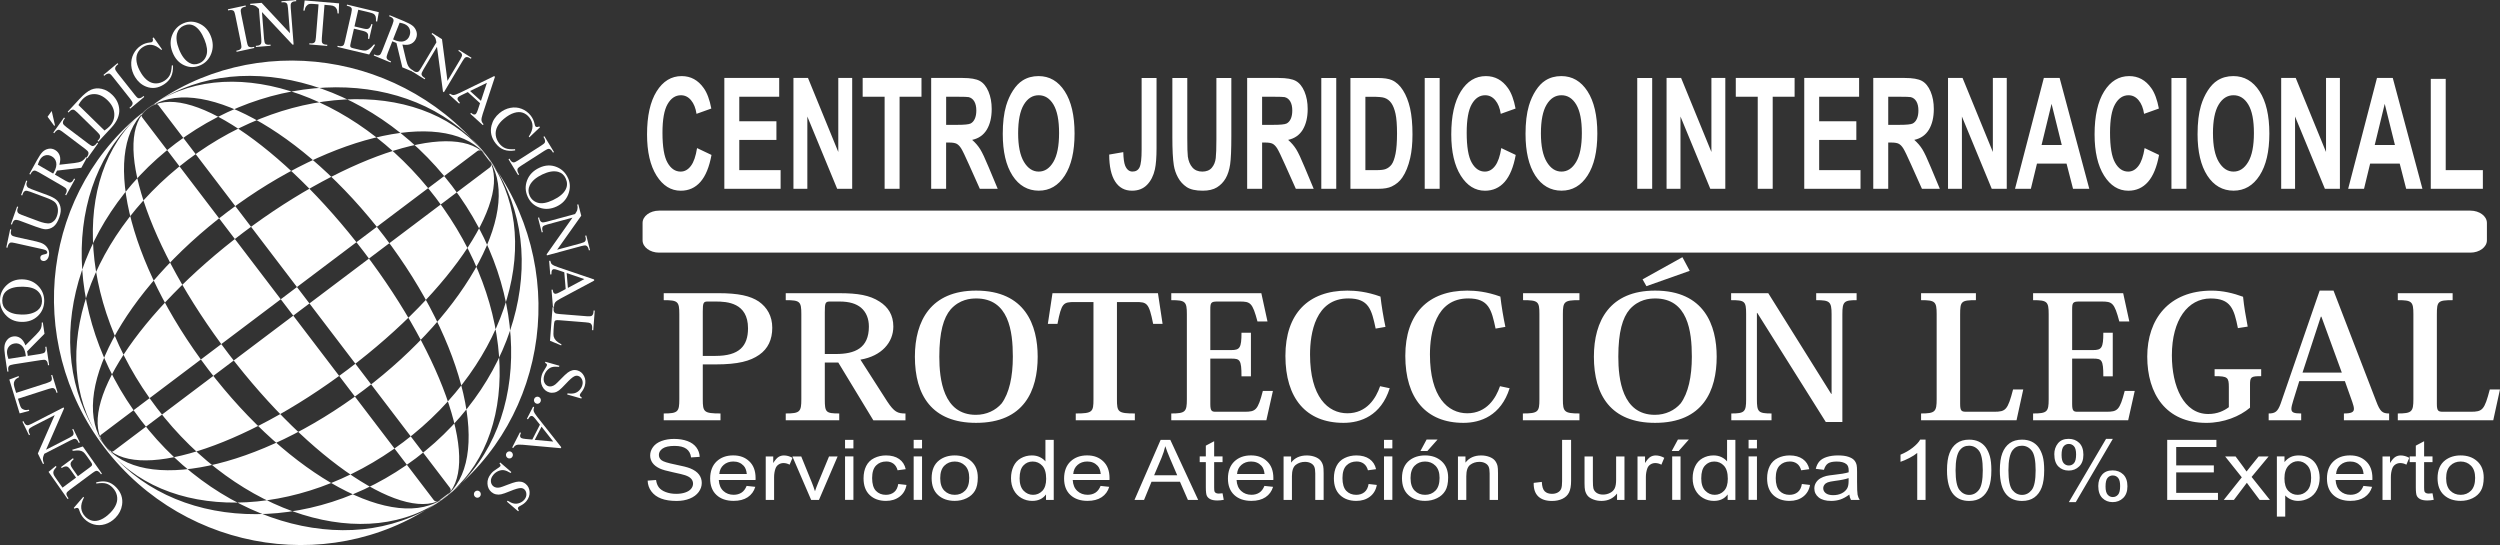 <?xml version="1.0" encoding="UTF-8"?>
<svg id="CJI" xmlns="http://www.w3.org/2000/svg" viewBox="0 0 1080.92 235.65">
  <rect x="0" y="0" width="1080.92" height="235.65" fill="#333333" stroke="none"/>
  <defs>
    <style>
      .cls-1 {
        fill-rule: evenodd;
      }

      .cls-1, .cls-2 {
        fill: #fff;
        stroke-width: 0px;
      }
    </style>
  </defs>
  <path class="cls-1" d="M301.37,64.02l6.26,2.97c-.96,5.23-2.55,9.11-4.79,11.66-2.23,2.53-5.06,3.81-8.5,3.81-4.25,0-7.74-2.18-10.47-6.52-2.73-4.35-4.11-10.3-4.11-17.83,0-7.98,1.38-14.17,4.13-18.59,2.75-4.41,6.36-6.62,10.85-6.62,3.91,0,7.09,1.73,9.53,5.2,1.46,2.04,2.55,4.99,3.28,8.83l-6.4,2.29c-.37-2.49-1.16-4.45-2.37-5.89-1.2-1.44-2.66-2.15-4.37-2.15-2.37,0-4.3,1.27-5.77,3.83-1.47,2.54-2.21,6.67-2.21,12.38,0,6.06.72,10.38,2.18,12.94,1.45,2.58,3.35,3.86,5.67,3.86,1.72,0,3.2-.81,4.43-2.45,1.24-1.63,2.12-4.21,2.67-7.71M313.18,81.63v-47.92h23.72v8.11h-17.26v10.62h16.06v8.07h-16.06v13.04h17.87v8.08h-24.33ZM343.06,81.63v-47.92h6.29l13.1,32v-32h6.01v47.92h-6.49l-12.9-31.25v31.25h-6.01ZM382.48,81.63v-39.81h-9.49v-8.11h25.43v8.11h-9.47v39.81h-6.47ZM402.61,81.63v-47.92h13.6c3.42,0,5.9.43,7.45,1.29,1.55.86,2.8,2.39,3.73,4.59.93,2.21,1.39,4.72,1.39,7.55,0,3.59-.71,6.57-2.12,8.92-1.41,2.33-3.52,3.81-6.33,4.42,1.4,1.23,2.56,2.57,3.47,4.03.91,1.46,2.13,4.05,3.67,7.78l3.91,9.35h-7.73l-4.67-10.43c-1.66-3.73-2.79-6.07-3.4-7.04-.61-.97-1.26-1.63-1.95-2-.68-.36-1.77-.54-3.26-.54h-1.3v20h-6.47ZM409.07,53.98h4.78c3.1,0,5.04-.19,5.81-.58.77-.39,1.37-1.07,1.81-2.03.43-.96.66-2.15.66-3.59,0-1.62-.29-2.91-.86-3.9-.57-.99-1.38-1.62-2.44-1.89-.52-.1-2.09-.16-4.71-.16h-5.04v12.15ZM433.56,57.97c0-4.89.48-8.98,1.46-12.29.73-2.43,1.72-4.63,2.98-6.57,1.26-1.93,2.64-3.37,4.14-4.31,1.99-1.27,4.29-1.9,6.9-1.9,4.72,0,8.49,2.19,11.32,6.57,2.83,4.37,4.25,10.47,4.25,18.26s-1.41,13.79-4.22,18.16c-2.81,4.36-6.56,6.55-11.26,6.55s-8.55-2.18-11.35-6.52c-2.81-4.35-4.21-10.34-4.21-17.96M440.21,57.65c0,5.42.84,9.54,2.51,12.34,1.68,2.8,3.8,4.2,6.38,4.2s4.69-1.38,6.34-4.17c1.65-2.78,2.47-6.94,2.47-12.5s-.81-9.58-2.41-12.29c-1.61-2.7-3.75-4.05-6.41-4.05s-4.81,1.37-6.44,4.1c-1.62,2.73-2.44,6.85-2.44,12.37M493.61,33.72h6.44v30.33c0,3.96-.24,7.02-.7,9.15-.62,2.79-1.76,5.03-3.41,6.72-1.65,1.69-3.81,2.53-6.5,2.53-3.16,0-5.59-1.32-7.29-3.97-1.7-2.64-2.56-6.53-2.57-11.65l6.09-1.05c.08,2.74.34,4.69.8,5.82.7,1.72,1.77,2.58,3.19,2.58s2.46-.61,3.05-1.85c.6-1.23.89-3.78.89-7.66v-30.95ZM506.88,33.72h6.46v25.95c0,4.11.08,6.79.24,8.01.28,1.96.94,3.54,1.97,4.72,1.04,1.19,2.47,1.79,4.27,1.79s3.22-.56,4.15-1.69c.93-1.11,1.49-2.5,1.68-4.13.19-1.64.28-4.35.28-8.14v-26.51h6.46v25.17c0,5.76-.17,9.82-.52,12.19-.35,2.38-.99,4.37-1.93,6.02-.94,1.63-2.2,2.93-3.76,3.9-1.57.97-3.63,1.45-6.16,1.45-3.05,0-5.37-.53-6.95-1.58-1.58-1.06-2.82-2.43-3.74-4.12-.92-1.68-1.52-3.46-1.81-5.31-.43-2.74-.63-6.8-.63-12.16v-25.56ZM539.23,81.63v-47.92h13.6c3.42,0,5.9.43,7.45,1.29,1.55.86,2.8,2.39,3.73,4.59.93,2.21,1.39,4.72,1.39,7.55,0,3.59-.71,6.57-2.12,8.92-1.41,2.33-3.52,3.81-6.33,4.42,1.4,1.23,2.56,2.57,3.47,4.03.91,1.46,2.13,4.05,3.67,7.78l3.91,9.35h-7.72l-4.67-10.43c-1.66-3.73-2.79-6.07-3.4-7.04-.61-.97-1.26-1.63-1.95-2-.68-.36-1.77-.54-3.25-.54h-1.31v20h-6.47ZM545.69,53.98h4.78c3.1,0,5.04-.19,5.81-.58.77-.39,1.37-1.07,1.81-2.03.43-.96.65-2.15.65-3.59,0-1.62-.29-2.91-.86-3.9-.57-.99-1.38-1.62-2.43-1.89-.52-.1-2.09-.16-4.72-.16h-5.04v12.15ZM571.29,33.72h6.46v47.92h-6.46v-47.92ZM583.89,33.72h11.81c2.66,0,4.68.3,6.09.91,1.88.83,3.49,2.3,4.82,4.42,1.34,2.11,2.36,4.7,3.06,7.75.69,3.07,1.04,6.84,1.04,11.33,0,3.94-.33,7.34-.99,10.2-.8,3.48-1.94,6.3-3.43,8.46-1.12,1.64-2.63,2.91-4.54,3.83-1.42.68-3.33,1.01-5.72,1.01h-12.15v-47.92ZM590.35,41.83v31.73h4.82c1.8,0,3.1-.15,3.91-.46,1.04-.39,1.91-1.05,2.61-1.98.69-.94,1.25-2.49,1.69-4.63.43-2.14.65-5.08.65-8.78s-.22-6.54-.65-8.52c-.44-1.99-1.05-3.54-1.83-4.64-.79-1.11-1.79-1.86-2.99-2.25-.9-.31-2.67-.46-5.31-.46h-2.9ZM616,33.72h6.46v47.92h-6.46v-47.92ZM649.09,64.02l6.26,2.97c-.96,5.23-2.55,9.11-4.79,11.66-2.23,2.53-5.07,3.81-8.5,3.81-4.25,0-7.74-2.18-10.47-6.52-2.73-4.35-4.11-10.3-4.11-17.83,0-7.98,1.38-14.17,4.13-18.59,2.75-4.41,6.36-6.62,10.85-6.62,3.91,0,7.09,1.73,9.54,5.2,1.46,2.04,2.55,4.99,3.28,8.83l-6.4,2.29c-.38-2.49-1.16-4.45-2.37-5.89-1.2-1.44-2.66-2.15-4.38-2.15-2.37,0-4.3,1.27-5.77,3.83-1.47,2.54-2.21,6.67-2.21,12.38,0,6.06.72,10.38,2.18,12.94,1.45,2.58,3.35,3.86,5.67,3.86,1.72,0,3.19-.81,4.43-2.45,1.24-1.63,2.13-4.21,2.67-7.71M659.59,57.97c0-4.89.48-8.98,1.46-12.29.73-2.43,1.72-4.63,2.98-6.57,1.26-1.93,2.64-3.37,4.14-4.31,1.99-1.27,4.29-1.9,6.9-1.9,4.72,0,8.49,2.19,11.32,6.57,2.83,4.37,4.25,10.47,4.25,18.26s-1.41,13.79-4.22,18.16c-2.81,4.36-6.57,6.55-11.26,6.55s-8.54-2.18-11.35-6.52c-2.81-4.35-4.21-10.34-4.21-17.96M666.24,57.65c0,5.42.84,9.54,2.51,12.34,1.68,2.8,3.8,4.2,6.38,4.2s4.69-1.38,6.34-4.17c1.65-2.78,2.47-6.94,2.47-12.5s-.81-9.58-2.41-12.29c-1.61-2.7-3.75-4.05-6.41-4.05s-4.81,1.37-6.44,4.1c-1.62,2.73-2.44,6.85-2.44,12.37M707.89,33.72h6.46v47.92h-6.46v-47.92ZM720.57,81.63v-47.92h6.29l13.1,32v-32h6.01v47.92h-6.49l-12.89-31.25v31.25h-6.01ZM759.99,81.63v-39.81h-9.49v-8.11h25.43v8.11h-9.47v39.81h-6.47ZM780.1,81.63v-47.92h23.72v8.11h-17.27v10.62h16.07v8.07h-16.07v13.04h17.88v8.08h-24.33ZM809.94,81.63v-47.92h13.61c3.42,0,5.9.43,7.45,1.29,1.55.86,2.8,2.39,3.73,4.59.93,2.21,1.39,4.72,1.39,7.55,0,3.59-.71,6.57-2.12,8.92-1.41,2.33-3.52,3.81-6.33,4.42,1.4,1.23,2.56,2.57,3.47,4.03.91,1.46,2.13,4.05,3.67,7.78l3.91,9.35h-7.73l-4.67-10.43c-1.66-3.73-2.79-6.07-3.4-7.04-.61-.97-1.26-1.63-1.95-2-.68-.36-1.77-.54-3.26-.54h-1.3v20h-6.47ZM816.4,53.98h4.78c3.1,0,5.04-.19,5.81-.58.77-.39,1.37-1.07,1.81-2.03.43-.96.66-2.15.66-3.59,0-1.62-.29-2.91-.86-3.9-.57-.99-1.38-1.62-2.44-1.89-.52-.1-2.09-.16-4.71-.16h-5.04v12.15ZM842.26,81.63v-47.92h6.29l13.1,32v-32h6.01v47.92h-6.49l-12.9-31.25v31.25h-6ZM903.34,81.63h-7.03l-2.8-10.89h-12.79l-2.64,10.89h-6.85l12.46-47.92h6.83l12.82,47.92ZM891.44,62.68l-4.41-17.78-4.32,17.78h8.73ZM927.25,64.02l6.26,2.97c-.96,5.23-2.55,9.11-4.79,11.66-2.23,2.53-5.07,3.81-8.5,3.81-4.25,0-7.74-2.18-10.48-6.52-2.73-4.35-4.11-10.3-4.11-17.83,0-7.98,1.38-14.17,4.13-18.59,2.75-4.41,6.36-6.62,10.85-6.62,3.91,0,7.09,1.73,9.54,5.2,1.46,2.04,2.55,4.99,3.28,8.83l-6.4,2.29c-.37-2.49-1.16-4.45-2.37-5.89-1.2-1.44-2.66-2.15-4.37-2.15-2.37,0-4.3,1.27-5.77,3.83-1.48,2.54-2.21,6.67-2.21,12.38,0,6.06.72,10.38,2.18,12.94,1.45,2.58,3.35,3.86,5.67,3.86,1.72,0,3.2-.81,4.43-2.45,1.24-1.63,2.12-4.21,2.67-7.71M938.86,33.72h6.46v47.92h-6.46v-47.92ZM950.16,57.97c0-4.89.48-8.98,1.46-12.29.73-2.43,1.72-4.63,2.98-6.57,1.26-1.93,2.64-3.37,4.13-4.31,2-1.27,4.29-1.9,6.9-1.9,4.71,0,8.49,2.19,11.32,6.57,2.83,4.37,4.25,10.47,4.25,18.26s-1.41,13.79-4.22,18.16c-2.81,4.36-6.57,6.55-11.26,6.55s-8.54-2.18-11.35-6.52c-2.81-4.35-4.21-10.34-4.21-17.96M956.82,57.65c0,5.42.84,9.54,2.51,12.34,1.68,2.8,3.8,4.2,6.38,4.2s4.69-1.38,6.34-4.17c1.65-2.78,2.47-6.94,2.47-12.5s-.8-9.58-2.41-12.29c-1.61-2.7-3.75-4.05-6.41-4.05s-4.81,1.37-6.45,4.1c-1.62,2.73-2.44,6.85-2.44,12.37M986.31,81.63v-47.92h6.29l13.1,32v-32h6v47.92h-6.49l-12.9-31.25v31.25h-6.01ZM1047.39,81.63h-7.04l-2.79-10.89h-12.79l-2.64,10.89h-6.86l12.46-47.92h6.83l12.82,47.92ZM1035.49,62.68l-4.41-17.78-4.32,17.78h8.73ZM1050.99,81.63v-47.53h6.46v39.45h16.06v8.08h-22.52Z"/>
  <path class="cls-1" d="M284.97,91.07h783.15c3.93,0,7.14,2.39,7.14,5.32v7.52c0,2.93-3.21,5.32-7.14,5.32H284.97c-3.93,0-7.14-2.39-7.14-5.32v-7.52c0-2.93,3.21-5.32,7.14-5.32"/>
  <path class="cls-1" d="M286.97,181.72h24.55v-2.95c-7.24,0-7.66-.66-7.66-6.11v-15.1h5.49c9.9,0,15.06-1.47,18.89-4.13,3.83-2.65,5.66-6.63,5.66-11.71s-2.25-8.84-5.82-11.35c-3.66-2.43-8.65-3.61-17.64-3.61h-23.47v3.02c6.16,0,6.74.59,6.74,6.04v36.84c0,5.38-.58,6.11-6.74,6.11v2.95ZM303.86,153.87v-19.23c0-3.54.25-4.27,2-4.27h3.58c4.91,0,13.98.51,13.98,11.57,0,7.74-3.83,11.94-14.06,11.94h-5.49ZM339.73,126.76v3.02c6.16,0,6.74.59,6.74,6.04v36.76c0,5.45-.58,6.19-6.74,6.19v2.95h23.13v-2.95c-5.83,0-6.24-.52-6.24-6.11v-15.91h5.83l15.15,24.98h13.9v-2.95c-3.41,0-4.83-.59-7.91-5.23l-11.57-18.05c9.24-1.55,14.23-7.52,14.23-14.29,0-5.01-2.25-8.47-5.99-10.83-4.24-2.73-9.32-3.61-17.31-3.61h-23.22ZM362.95,130.37c4.41,0,7.24.96,9.32,2.65,2.33,1.99,3.41,4.86,3.41,8.18,0,9.36-6.08,11.86-14.23,11.86h-4.83v-18.05c0-3.9.17-4.64,2.16-4.64h4.16ZM422.03,182.83c20.8,0,26.63-14.01,26.63-28.6,0-13.55-5.32-28.58-26.63-28.58-19.55,0-26.46,13.04-26.46,28.58,0,16.73,7.41,28.6,26.46,28.6M422.03,129.04c14.15,0,15.89,14.15,15.89,25.19,0,8.7-1.58,15.77-4.83,20.19-2.58,3.02-6.57,4.94-11.15,4.94-14.15,0-15.81-15.47-15.81-25.12,0-10.68,1.83-16.87,4.91-20.48,3.91-4.35,8.57-4.71,10.98-4.71M491.01,130.59c4.91,0,5.74.29,7.57,9.43h4.08l-2-13.26h-45.6l-2,13.26h4.16c1.75-9.06,2.5-9.43,7.49-9.43h8.07v42.07c0,5.45-.42,6.11-7.66,6.11v2.95h25.55v-2.95c-7.32,0-7.74-.66-7.74-6.11v-42.07h8.07ZM550.34,169.04h-4.33c-2.16,8.32-3.08,8.99-7.9,8.99h-12.48c-1.66,0-2.33-.29-2.33-3.31v-19.67h9.07c3.74,0,4.41.52,4.41,7.66h4.08v-18.86h-4.08c0,6.63-.75,7.51-4.49,7.51h-8.99v-17.53c0-2.87.25-3.46,3-3.46h9.65c4.66,0,5.57.44,7.74,8.62h4.33l-2.66-12.23h-38.94v3.02c6.07,0,6.74.59,6.74,6.04v36.84c0,5.38-.66,6.11-6.74,6.11v2.95h41.11l2.83-12.67ZM599.03,141.34c-.92-4.35-1.66-8.91-2.16-13.11-5.91-2.14-10.74-2.58-14.31-2.58-16.89,0-26.79,9.94-26.79,28.22s8.9,28.96,25.13,28.96c7.41,0,16.23-3.11,19.97-14.97l-4.16-.88c-1.75,5.16-5.74,11.71-14.15,11.71s-16.14-7.07-16.14-25.42c0-9.21,2.33-24.24,16.56-24.24,8.9,0,10.07,4.86,11.82,13.04l4.24-.74ZM650.87,141.34c-.91-4.35-1.66-8.91-2.16-13.11-5.91-2.14-10.73-2.58-14.31-2.58-16.89,0-26.79,9.94-26.79,28.22s8.9,28.96,25.13,28.96c7.41,0,16.23-3.11,19.97-14.97l-4.16-.88c-1.75,5.16-5.74,11.71-14.15,11.71s-16.14-7.07-16.14-25.42c0-9.21,2.33-24.24,16.56-24.24,8.9,0,10.07,4.86,11.82,13.04l4.24-.74ZM658.44,181.72h24.46v-2.95c-6.58,0-7.16-.74-7.16-6.11v-36.84c0-5.45.58-6.04,7.16-6.04v-3.02h-24.38v3.02c6.57,0,7.07.59,7.07,6.04v36.84c0,5.38-.5,6.11-7.15,6.11v2.95ZM710.2,120.79l1.66,2.94,18.72-6.63-3.16-5.9-17.22,9.58ZM715.61,182.83c20.8,0,26.63-14.01,26.63-28.6,0-13.55-5.33-28.58-26.63-28.58-19.55,0-26.46,13.04-26.46,28.58,0,16.73,7.41,28.6,26.46,28.6M715.61,129.04c14.15,0,15.89,14.15,15.89,25.19,0,8.7-1.58,15.77-4.83,20.19-2.58,3.02-6.57,4.94-11.15,4.94-14.15,0-15.81-15.47-15.81-25.12,0-10.68,1.83-16.87,4.91-20.48,3.91-4.35,8.57-4.71,10.98-4.71M748.48,126.76v3.02c5.91,0,6.49.44,6.49,5.97v36.91c0,5.45-.67,6.11-6.41,6.11v2.95h17.39v-2.95c-5.74,0-6.32-.66-6.32-6.11v-37.35h.17l29.62,47.16h7.16v-46.65c0-5.45.75-6.04,6.16-6.04v-3.02h-17.48v3.02c5.83,0,6.66.59,6.66,6.04v34.48h-.17l-27.21-43.54h-16.06ZM870.39,168.38c-2.33,8.91-3.16,9.65-8.24,9.65h-11.9c-2.16,0-2.75-.29-2.75-3.46v-38.6c0-5.67.42-6.19,6.82-6.19v-3.02h-23.71v3.02c6.07,0,6.74.59,6.74,6.04v36.76c0,5.45-.66,6.19-6.74,6.19v2.95h41.27l2.91-13.34h-4.41ZM922.98,169.04h-4.33c-2.16,8.32-3.08,8.99-7.91,8.99h-12.48c-1.67,0-2.33-.29-2.33-3.31v-19.67h9.07c3.74,0,4.41.52,4.41,7.66h4.08v-18.86h-4.08c0,6.63-.75,7.51-4.49,7.51h-8.99v-17.53c0-2.87.25-3.46,3-3.46h9.65c4.66,0,5.58.44,7.74,8.62h4.33l-2.66-12.23h-38.95v3.02c6.08,0,6.74.59,6.74,6.04v36.84c0,5.38-.66,6.11-6.74,6.11v2.95h41.11l2.83-12.67ZM971.83,141.2c-.83-4.42-1.58-8.62-2-12.89-4.24-1.55-8.74-2.65-13.56-2.65-18.56,0-27.87,12.38-27.87,28.51s8.07,28.67,25.54,28.67c7.57,0,14.48-2.81,18.89-6.57v-9.87c0-3.46.42-3.76,4.83-3.76v-3.02h-20.14v3.02c5.66,0,6.16.52,6.16,4.79v8.62c-2.08,1.55-4.91,2.95-8.9,2.95-10.57,0-15.73-11.86-15.73-25.34,0-15.47,6.99-24.61,16.73-24.61,8.74,0,10.15,4.49,11.82,12.82l4.24-.66ZM1017.09,173.91c.42,1.18.67,2.14.67,2.87,0,1.4-1.08,1.99-4.33,1.99v2.95h19.55v-2.95c-2.91,0-3.91-.81-5.57-5.23l-18.47-47.89h-5.99l-16.89,48.92c-1.25,3.39-2.33,4.2-5.16,4.2v2.95h14.06v-2.95c-3.08,0-4.24-.37-4.24-1.99,0-.81.33-2.06.83-3.68l2.58-8.32h19.72l3.25,9.14ZM995.54,161.09l7.91-24.16h.25l8.82,24.16h-16.98ZM1076.51,168.38c-2.33,8.91-3.16,9.65-8.24,9.65h-11.9c-2.16,0-2.75-.29-2.75-3.46v-38.6c0-5.67.42-6.19,6.82-6.19v-3.02h-23.71v3.02c6.07,0,6.74.59,6.74,6.04v36.76c0,5.45-.67,6.19-6.74,6.19v2.95h41.27l2.91-13.34h-4.41Z"/>
  <path class="cls-1" d="M279.99,207.81l3.67-.28c.17,1.3.58,2.36,1.21,3.2.64.83,1.62,1.51,2.96,2.02,1.34.51,2.84.77,4.51.77,1.49,0,2.79-.19,3.93-.58,1.14-.39,1.99-.93,2.54-1.6.55-.68.84-1.42.84-2.22s-.27-1.52-.81-2.13c-.53-.61-1.42-1.12-2.64-1.53-.79-.27-2.53-.69-5.24-1.27-2.7-.57-4.6-1.11-5.68-1.62-1.4-.65-2.45-1.46-3.14-2.42-.68-.96-1.03-2.04-1.03-3.23,0-1.3.42-2.53,1.26-3.67.84-1.14,2.08-2.01,3.69-2.6,1.62-.59,3.42-.88,5.4-.88,2.18,0,4.1.31,5.78.93,1.66.62,2.94,1.53,3.84,2.73.89,1.2,1.38,2.57,1.45,4.09l-3.73.25c-.2-1.64-.88-2.88-2.04-3.72-1.16-.84-2.86-1.26-5.12-1.26s-4.07.38-5.15,1.14c-1.08.76-1.61,1.68-1.61,2.75,0,.94.38,1.7,1.14,2.3.75.6,2.71,1.22,5.87,1.85,3.16.63,5.34,1.18,6.52,1.66,1.71.7,2.98,1.58,3.79,2.65.82,1.07,1.22,2.3,1.22,3.69s-.45,2.68-1.34,3.9c-.9,1.22-2.18,2.17-3.86,2.85-1.68.68-3.57,1.01-5.66,1.01-2.67,0-4.9-.34-6.69-1.03-1.8-.68-3.21-1.71-4.24-3.09-1.02-1.37-1.56-2.93-1.61-4.67M322.84,210.09l3.73.4c-.59,1.93-1.68,3.42-3.27,4.48-1.6,1.06-3.63,1.59-6.1,1.59-3.12,0-5.59-.85-7.41-2.54-1.83-1.69-2.74-4.07-2.74-7.13s.92-5.62,2.77-7.37c1.85-1.75,4.24-2.62,7.18-2.62s5.18.86,6.98,2.57c1.81,1.71,2.71,4.12,2.71,7.22,0,.19,0,.48-.02.85h-15.89c.13,2.07.79,3.65,1.98,4.74,1.19,1.1,2.67,1.65,4.45,1.65,1.32,0,2.45-.31,3.39-.92.94-.61,1.68-1.59,2.23-2.94M310.99,204.93h11.9c-.16-1.58-.62-2.77-1.36-3.55-1.15-1.23-2.64-1.84-4.47-1.84-1.66,0-3.05.49-4.18,1.47-1.13.98-1.75,2.29-1.88,3.93M331.08,216.15v-18.8h3.24v2.85c.83-1.33,1.6-2.21,2.3-2.64.7-.42,1.47-.64,2.32-.64,1.22,0,2.45.34,3.71,1.03l-1.25,2.96c-.88-.47-1.76-.7-2.64-.7-.79,0-1.5.21-2.13.63-.63.42-1.08,1-1.34,1.75-.4,1.13-.6,2.37-.6,3.72v9.85h-3.61ZM350.72,216.15h3.37l8.07-18.8h-3.71l-4.74,11.47c-.58,1.4-1.02,2.59-1.34,3.58-.42-1.31-.87-2.58-1.36-3.79l-4.58-11.26h-3.82l8.11,18.8ZM365.37,190.19h3.62v3.67h-3.62v-3.67ZM365.37,197.34h3.62v18.8h-3.62v-18.8ZM388.39,209.26l3.55.41c-.38,2.16-1.38,3.85-2.98,5.07-1.6,1.22-3.56,1.83-5.89,1.83-2.91,0-5.26-.84-7.03-2.52-1.78-1.68-2.67-4.09-2.67-7.24,0-2.03.38-3.81,1.14-5.33.77-1.52,1.92-2.67,3.49-3.43,1.55-.76,3.25-1.14,5.08-1.14,2.32,0,4.21.52,5.68,1.55,1.47,1.03,2.42,2.5,2.84,4.4l-3.51.48c-.34-1.26-.93-2.21-1.78-2.85-.85-.63-1.88-.96-3.08-.96-1.82,0-3.3.57-4.44,1.73-1.14,1.15-1.71,2.97-1.71,5.46s.55,4.36,1.65,5.51c1.1,1.14,2.53,1.72,4.29,1.72,1.42,0,2.6-.39,3.55-1.15.95-.77,1.55-1.95,1.81-3.54M395.04,190.19h3.62v3.67h-3.62v-3.67ZM395.04,197.34h3.62v18.8h-3.62v-18.8ZM402.81,206.74c0-3.48,1.09-6.06,3.29-7.74,1.83-1.39,4.06-2.09,6.7-2.09,2.93,0,5.33.85,7.18,2.54,1.86,1.69,2.79,4.03,2.79,7.02,0,2.42-.41,4.33-1.23,5.71-.82,1.39-2.02,2.47-3.59,3.23-1.58.77-3.29,1.15-5.15,1.15-2.98,0-5.39-.84-7.23-2.53-1.84-1.69-2.76-4.12-2.76-7.3M406.52,206.74c0,2.41.6,4.21,1.79,5.41,1.19,1.2,2.69,1.8,4.49,1.8s3.29-.6,4.48-1.81c1.19-1.2,1.78-3.04,1.78-5.51,0-2.33-.6-4.09-1.79-5.29-1.2-1.2-2.68-1.79-4.47-1.79s-3.3.6-4.49,1.79c-1.19,1.19-1.79,2.99-1.79,5.4M452.26,216.15v-2.38c-1.35,1.87-3.34,2.8-5.96,2.8-1.7,0-3.26-.41-4.68-1.24-1.42-.82-2.53-1.98-3.32-3.46-.78-1.48-1.17-3.18-1.17-5.11s.36-3.58,1.06-5.11c.71-1.53,1.77-2.7,3.19-3.51,1.42-.81,3.01-1.23,4.76-1.23,1.28,0,2.43.24,3.42.72,1.01.48,1.82,1.1,2.45,1.87v-9.31h3.59v25.96h-3.35ZM440.84,206.76c0,2.41.58,4.21,1.73,5.4,1.15,1.19,2.51,1.79,4.08,1.79s2.92-.57,4.02-1.71c1.1-1.14,1.66-2.88,1.66-5.22,0-2.57-.56-4.46-1.68-5.66-1.12-1.21-2.51-1.81-4.16-1.81s-2.95.58-4.02,1.73c-1.08,1.16-1.62,2.98-1.62,5.47M475.87,210.09l3.73.4c-.59,1.93-1.68,3.42-3.27,4.48-1.6,1.06-3.63,1.59-6.1,1.59-3.12,0-5.59-.85-7.41-2.54-1.83-1.69-2.74-4.07-2.74-7.13s.92-5.62,2.77-7.37c1.85-1.75,4.24-2.62,7.18-2.62s5.18.86,6.98,2.57c1.81,1.71,2.71,4.12,2.71,7.22,0,.19,0,.48-.02.85h-15.89c.13,2.07.79,3.65,1.99,4.74,1.19,1.1,2.67,1.65,4.45,1.65,1.32,0,2.45-.31,3.39-.92.94-.61,1.68-1.59,2.23-2.94M464.02,204.93h11.9c-.16-1.58-.62-2.77-1.36-3.55-1.15-1.23-2.64-1.84-4.47-1.84-1.66,0-3.05.49-4.18,1.47-1.13.98-1.75,2.29-1.88,3.93M490.52,216.15l11.3-25.96h4.19l12.04,25.96h-4.44l-3.43-7.86h-12.3l-3.23,7.86h-4.14ZM499.01,205.49h9.98l-3.08-7.19c-.93-2.18-1.63-3.98-2.08-5.39-.38,1.67-.9,3.32-1.59,4.96l-3.23,7.61ZM528.59,213.29l.52,2.82c-1.01.19-1.92.28-2.72.28-1.32,0-2.33-.18-3.06-.55-.72-.36-1.22-.85-1.52-1.44-.3-.59-.45-1.85-.45-3.76v-10.82h-2.65v-2.48h2.65v-4.66l3.6-1.91v6.57h3.63v2.48h-3.63v10.99c0,.91.06,1.49.18,1.75.13.26.34.47.62.62.29.15.7.23,1.23.23.4,0,.93-.04,1.59-.13M546.71,210.09l3.73.4c-.59,1.93-1.68,3.42-3.27,4.48-1.59,1.06-3.63,1.59-6.1,1.59-3.12,0-5.59-.85-7.41-2.54-1.83-1.69-2.74-4.07-2.74-7.13s.92-5.62,2.77-7.37c1.85-1.75,4.24-2.62,7.18-2.62s5.18.86,6.98,2.57c1.81,1.71,2.71,4.12,2.71,7.22,0,.19,0,.48-.02.85h-15.89c.13,2.07.79,3.65,1.99,4.74,1.19,1.1,2.67,1.65,4.45,1.65,1.32,0,2.45-.31,3.39-.92.94-.61,1.68-1.59,2.23-2.94M534.85,204.93h11.9c-.16-1.58-.62-2.77-1.36-3.55-1.15-1.23-2.64-1.84-4.47-1.84-1.66,0-3.05.49-4.18,1.47-1.13.98-1.75,2.29-1.88,3.93M554.98,216.15v-18.8h3.25v2.67c1.57-2.07,3.83-3.1,6.78-3.1,1.29,0,2.47.21,3.54.61,1.08.41,1.88.94,2.42,1.61.54.66.91,1.45,1.13,2.35.13.59.2,1.62.2,3.1v11.56h-3.62v-11.44c0-1.29-.14-2.27-.42-2.91-.28-.64-.78-1.15-1.49-1.53-.72-.39-1.56-.58-2.52-.58-1.54,0-2.86.44-3.99,1.29-1.12.86-1.67,2.5-1.67,4.91v10.27h-3.61ZM591.74,209.26l3.55.41c-.38,2.16-1.38,3.85-2.98,5.07-1.6,1.22-3.56,1.83-5.89,1.83-2.91,0-5.26-.84-7.03-2.52-1.77-1.68-2.66-4.09-2.66-7.24,0-2.03.38-3.81,1.14-5.33.77-1.52,1.92-2.67,3.49-3.43,1.55-.76,3.25-1.14,5.08-1.14,2.31,0,4.21.52,5.68,1.55,1.47,1.03,2.42,2.5,2.84,4.4l-3.51.48c-.34-1.26-.93-2.21-1.78-2.85-.85-.63-1.88-.96-3.08-.96-1.82,0-3.3.57-4.44,1.73-1.14,1.15-1.71,2.97-1.71,5.46s.55,4.36,1.65,5.51c1.1,1.14,2.53,1.72,4.29,1.72,1.42,0,2.6-.39,3.55-1.15.95-.77,1.55-1.95,1.81-3.54M598.4,190.19h3.61v3.67h-3.61v-3.67ZM598.4,197.34h3.61v18.8h-3.61v-18.8ZM606.17,206.74c0-3.48,1.1-6.06,3.29-7.74,1.83-1.39,4.06-2.09,6.7-2.09,2.93,0,5.33.85,7.18,2.54,1.86,1.69,2.79,4.03,2.79,7.02,0,2.42-.41,4.33-1.23,5.71-.82,1.39-2.02,2.47-3.59,3.23-1.58.77-3.29,1.15-5.15,1.15-2.98,0-5.39-.84-7.23-2.53-1.84-1.69-2.76-4.12-2.76-7.3M609.88,206.74c0,2.41.6,4.21,1.79,5.41,1.19,1.2,2.69,1.8,4.49,1.8s3.29-.6,4.48-1.81c1.19-1.2,1.78-3.04,1.78-5.51,0-2.33-.6-4.09-1.8-5.29-1.2-1.2-2.68-1.79-4.47-1.79s-3.3.6-4.49,1.79c-1.19,1.19-1.79,2.99-1.79,5.4M614.15,195l2.67-4.96h4.74l-4.41,4.96h-2.99ZM630.37,216.15v-18.8h3.25v2.67c1.57-2.07,3.83-3.1,6.78-3.1,1.29,0,2.47.21,3.54.61,1.08.41,1.88.94,2.42,1.61.54.66.91,1.45,1.13,2.35.13.59.2,1.62.2,3.1v11.56h-3.62v-11.44c0-1.29-.14-2.27-.42-2.91-.28-.64-.78-1.15-1.49-1.53-.72-.39-1.55-.58-2.52-.58-1.54,0-2.86.44-3.99,1.29-1.12.86-1.67,2.5-1.67,4.91v10.27h-3.61ZM663.12,208.78l3.51-.42c.09,1.98.51,3.34,1.26,4.07.76.73,1.79,1.09,3.11,1.09.98,0,1.82-.19,2.53-.59.71-.39,1.2-.93,1.47-1.61.27-.68.4-1.76.4-3.25v-17.88h3.89v17.69c0,2.17-.3,3.86-.89,5.05-.59,1.19-1.54,2.1-2.83,2.73-1.29.62-2.81.94-4.55.94-2.58,0-4.55-.65-5.93-1.96-1.37-1.31-2.03-3.26-1.97-5.84M699.16,216.15v-2.76c-1.66,2.13-3.92,3.19-6.77,3.19-1.25,0-2.43-.21-3.52-.64-1.09-.42-1.9-.96-2.43-1.6-.53-.65-.9-1.43-1.12-2.36-.14-.63-.22-1.62-.22-2.98v-11.65h3.61v10.43c0,1.67.07,2.79.22,3.37.23.84.71,1.49,1.44,1.98.74.48,1.65.71,2.73.71s2.1-.24,3.05-.73c.95-.49,1.62-1.16,2.01-2,.4-.85.6-2.07.6-3.67v-10.08h3.61v18.8h-3.23ZM708.01,216.15v-18.8h3.25v2.85c.83-1.33,1.6-2.21,2.3-2.64.7-.42,1.47-.64,2.31-.64,1.22,0,2.45.34,3.71,1.03l-1.25,2.96c-.88-.47-1.76-.7-2.64-.7-.79,0-1.5.21-2.13.63-.63.42-1.08,1-1.34,1.75-.4,1.13-.6,2.37-.6,3.72v9.85h-3.61ZM723,197.34h3.61v18.8h-3.61v-18.8ZM722.81,195l2.67-4.96h4.73l-4.41,4.96h-2.99ZM746.98,216.15v-2.38c-1.35,1.87-3.34,2.8-5.96,2.8-1.7,0-3.26-.41-4.68-1.24-1.42-.82-2.53-1.98-3.32-3.46-.78-1.48-1.17-3.18-1.17-5.11s.36-3.58,1.06-5.11c.71-1.53,1.78-2.7,3.19-3.51,1.42-.81,3.01-1.23,4.76-1.23,1.28,0,2.42.24,3.42.72,1.01.48,1.82,1.1,2.45,1.87v-9.31h3.59v25.96h-3.35ZM735.56,206.76c0,2.41.57,4.21,1.73,5.4s2.51,1.79,4.08,1.79,2.92-.57,4.02-1.71c1.1-1.14,1.66-2.88,1.66-5.22,0-2.57-.56-4.46-1.68-5.66-1.12-1.21-2.51-1.81-4.16-1.81s-2.95.58-4.02,1.73c-1.08,1.16-1.62,2.98-1.62,5.47M756.03,190.19h3.62v3.67h-3.62v-3.67ZM756.03,197.34h3.62v18.8h-3.62v-18.8ZM779.05,209.26l3.55.41c-.38,2.16-1.38,3.85-2.98,5.07-1.59,1.22-3.56,1.83-5.89,1.83-2.91,0-5.26-.84-7.03-2.52-1.77-1.68-2.66-4.09-2.66-7.24,0-2.03.39-3.81,1.15-5.33.77-1.52,1.92-2.67,3.49-3.43,1.55-.76,3.26-1.14,5.08-1.14,2.32,0,4.21.52,5.68,1.55,1.47,1.03,2.42,2.5,2.84,4.4l-3.51.48c-.34-1.26-.92-2.21-1.77-2.85-.85-.63-1.88-.96-3.08-.96-1.82,0-3.3.57-4.44,1.73-1.14,1.15-1.71,2.97-1.71,5.46s.55,4.36,1.65,5.51c1.09,1.14,2.53,1.72,4.29,1.72,1.42,0,2.6-.39,3.55-1.15.95-.77,1.56-1.95,1.81-3.54M799.59,213.83c-1.34,1-2.63,1.71-3.86,2.13-1.24.41-2.57.62-3.99.62-2.34,0-4.14-.5-5.4-1.51-1.25-1.01-1.88-2.3-1.88-3.87,0-.93.23-1.77.71-2.53.47-.76,1.1-1.37,1.86-1.83.77-.46,1.64-.81,2.6-1.05.71-.16,1.77-.33,3.21-.48,2.92-.31,5.07-.67,6.45-1.1.01-.43.02-.71.02-.83,0-1.3-.34-2.22-1.03-2.74-.92-.73-2.29-1.08-4.11-1.08-1.7,0-2.95.26-3.77.79-.81.53-1.4,1.46-1.79,2.79l-3.53-.43c.32-1.33.85-2.41,1.58-3.23.73-.82,1.8-1.46,3.19-1.9,1.39-.44,3-.67,4.84-.67s3.29.19,4.43.57c1.14.38,1.98.85,2.51,1.43.54.57.91,1.29,1.12,2.17.12.54.18,1.52.18,2.94v4.25c0,2.97.08,4.84.23,5.62.15.79.46,1.54.91,2.26h-3.77c-.37-.66-.62-1.43-.72-2.32M799.29,206.71c-1.32.48-3.28.88-5.9,1.21-1.49.19-2.54.4-3.15.64-.62.24-1.1.58-1.42,1.04-.34.45-.51.96-.51,1.51,0,.85.37,1.56,1.09,2.13.73.56,1.79.85,3.2.85s2.63-.26,3.71-.8c1.08-.54,1.88-1.28,2.39-2.21.39-.72.58-1.78.58-3.19v-1.17ZM832.56,216.15h-3.61v-20.31c-.87.73-2.01,1.46-3.42,2.19-1.42.73-2.68,1.28-3.81,1.64v-3.08c2.02-.84,3.79-1.85,5.3-3.05,1.51-1.2,2.58-2.35,3.21-3.47h2.32v26.07ZM841.82,203.35c0-3.07.35-5.54,1.08-7.41.71-1.87,1.78-3.32,3.19-4.33s3.18-1.52,5.32-1.52c1.58,0,2.97.28,4.16.85,1.19.56,2.17,1.37,2.95,2.42.77,1.06,1.38,2.35,1.82,3.86.44,1.52.66,3.56.66,6.13,0,3.05-.36,5.5-1.06,7.37-.71,1.88-1.77,3.32-3.18,4.34-1.41,1.02-3.19,1.53-5.35,1.53-2.84,0-5.06-.89-6.68-2.69-1.94-2.16-2.91-5.68-2.91-10.55M845.53,203.35c0,4.26.57,7.1,1.7,8.51,1.13,1.41,2.52,2.12,4.18,2.12s3.06-.71,4.18-2.13c1.13-1.41,1.7-4.25,1.7-8.5s-.57-7.11-1.7-8.52c-1.13-1.41-2.53-2.11-4.22-2.11s-2.99.62-3.98,1.86c-1.24,1.58-1.86,4.5-1.86,8.76M864.67,203.35c0-3.07.35-5.54,1.07-7.41.71-1.87,1.78-3.32,3.19-4.33,1.41-1.01,3.18-1.52,5.32-1.52,1.58,0,2.97.28,4.16.85,1.19.56,2.17,1.37,2.95,2.42.77,1.06,1.39,2.35,1.82,3.86.44,1.52.66,3.56.66,6.13,0,3.05-.36,5.5-1.06,7.37-.71,1.88-1.77,3.32-3.18,4.34-1.41,1.02-3.19,1.53-5.35,1.53-2.84,0-5.06-.89-6.68-2.69-1.94-2.16-2.91-5.68-2.91-10.55M868.38,203.35c0,4.26.57,7.1,1.7,8.51,1.13,1.41,2.52,2.12,4.18,2.12s3.05-.71,4.18-2.13c1.13-1.41,1.7-4.25,1.7-8.5s-.57-7.11-1.7-8.52c-1.13-1.41-2.54-2.11-4.22-2.11s-2.99.62-3.98,1.86c-1.24,1.58-1.86,4.5-1.86,8.76M888.21,196.42c0-1.85.53-3.43,1.58-4.73,1.05-1.3,2.59-1.95,4.6-1.95,1.85,0,3.38.58,4.58,1.74,1.21,1.17,1.82,2.88,1.82,5.13s-.62,3.89-1.84,5.07c-1.22,1.19-2.73,1.78-4.52,1.78s-3.26-.58-4.44-1.75c-1.18-1.17-1.77-2.93-1.77-5.3M894.49,191.94c-.9,0-1.64.34-2.24,1.03-.6.68-.89,1.94-.89,3.77,0,1.66.3,2.83.9,3.52.6.68,1.35,1.01,2.23,1.01s1.66-.34,2.25-1.03c.6-.68.9-1.93.9-3.75,0-1.67-.3-2.85-.9-3.53-.6-.68-1.36-1.02-2.25-1.02M894.51,217.1h2.99l16.03-27.36h-2.93l-16.09,27.36ZM907.23,210.05c0-1.86.53-3.45,1.58-4.74,1.06-1.29,2.6-1.93,4.61-1.93,1.85,0,3.38.58,4.59,1.74,1.2,1.17,1.82,2.87,1.82,5.12s-.62,3.89-1.84,5.08c-1.23,1.19-2.74,1.78-4.55,1.78s-3.26-.59-4.45-1.76c-1.19-1.18-1.77-2.94-1.77-5.29M913.53,205.58c.9,0,1.64.34,2.25,1.01.6.68.9,1.86.9,3.54,0,1.82-.3,3.07-.9,3.75-.59.68-1.35,1.03-2.27,1.03s-1.62-.34-2.23-1.03c-.6-.68-.91-1.85-.91-3.51,0-1.83.29-3.09.89-3.77.6-.68,1.35-1.03,2.26-1.03M937.03,216.15v-25.96h21.27v3.07h-17.38v7.95h16.27v3.05h-16.27v8.84h18.06v3.06h-21.95ZM961.49,216.15l7.79-9.77-7.2-9.03h4.51l3.27,4.41c.61.84,1.11,1.54,1.48,2.11.59-.78,1.13-1.47,1.63-2.07l3.59-4.44h4.32l-7.36,8.85,7.92,9.95h-4.43l-4.38-5.84-1.16-1.58-5.6,7.42h-4.38ZM984.45,223.35v-26.01h3.29v2.44c.77-.95,1.65-1.67,2.63-2.15.97-.48,2.16-.72,3.55-.72,1.82,0,3.42.42,4.81,1.24,1.4.83,2.45,1.99,3.15,3.5.71,1.51,1.07,3.16,1.07,4.95,0,1.92-.39,3.66-1.18,5.2-.78,1.54-1.92,2.72-3.41,3.54-1.49.82-3.06,1.23-4.71,1.23-1.21,0-2.28-.23-3.24-.67-.96-.45-1.74-1.02-2.35-1.7v9.15h-3.61ZM987.72,206.85c0,2.42.56,4.21,1.66,5.37,1.11,1.15,2.46,1.73,4.04,1.73s2.98-.6,4.12-1.8c1.14-1.2,1.72-3.05,1.72-5.57s-.56-4.19-1.68-5.39c-1.12-1.19-2.45-1.79-4-1.79s-2.91.64-4.09,1.91c-1.18,1.27-1.77,3.12-1.77,5.54M1021.89,210.09l3.73.4c-.59,1.93-1.68,3.42-3.27,4.48-1.6,1.06-3.63,1.59-6.1,1.59-3.12,0-5.59-.85-7.41-2.54-1.83-1.69-2.74-4.07-2.74-7.13s.92-5.62,2.77-7.37c1.85-1.75,4.24-2.62,7.19-2.62s5.18.86,6.98,2.57c1.81,1.71,2.71,4.12,2.71,7.22,0,.19,0,.48-.02.85h-15.89c.13,2.07.79,3.65,1.98,4.74,1.19,1.1,2.67,1.65,4.45,1.65,1.32,0,2.45-.31,3.39-.92.94-.61,1.68-1.59,2.23-2.94M1010.04,204.93h11.9c-.16-1.58-.62-2.77-1.36-3.55-1.15-1.23-2.64-1.84-4.47-1.84-1.66,0-3.06.49-4.19,1.47-1.13.98-1.75,2.29-1.88,3.93M1030.12,216.15v-18.8h3.25v2.85c.83-1.33,1.6-2.21,2.3-2.64.7-.42,1.47-.64,2.31-.64,1.22,0,2.45.34,3.71,1.03l-1.25,2.96c-.88-.47-1.76-.7-2.64-.7-.79,0-1.5.21-2.13.63-.63.42-1.07,1-1.34,1.75-.41,1.13-.6,2.37-.6,3.72v9.85h-3.61ZM1051.74,213.29l.52,2.82c-1.01.19-1.92.28-2.72.28-1.32,0-2.33-.18-3.06-.55-.72-.36-1.23-.85-1.52-1.44-.3-.59-.44-1.85-.44-3.76v-10.82h-2.65v-2.48h2.65v-4.66l3.59-1.91v6.57h3.63v2.48h-3.63v10.99c0,.91.06,1.49.18,1.75.13.26.34.47.62.62.29.15.7.23,1.23.23.4,0,.93-.04,1.59-.13M1053.92,206.74c0-3.48,1.1-6.06,3.29-7.74,1.83-1.39,4.06-2.09,6.7-2.09,2.93,0,5.33.85,7.18,2.54,1.86,1.69,2.79,4.03,2.79,7.02,0,2.42-.41,4.33-1.23,5.71-.82,1.39-2.02,2.47-3.59,3.23-1.57.77-3.29,1.15-5.15,1.15-2.98,0-5.39-.84-7.23-2.53-1.84-1.69-2.76-4.12-2.76-7.3M1057.63,206.74c0,2.41.6,4.21,1.79,5.41,1.19,1.2,2.69,1.8,4.49,1.8s3.29-.6,4.48-1.81c1.18-1.2,1.78-3.04,1.78-5.51,0-2.33-.6-4.09-1.8-5.29-1.2-1.2-2.68-1.79-4.46-1.79s-3.3.6-4.49,1.79c-1.19,1.19-1.79,2.99-1.79,5.4"/>
  <path class="cls-1" d="M45.2,192.41c-28.58-37.51-14.71-96.12,30.87-130.48,45.58-34.36,106.07-31.8,134.64,5.71,28.58,37.5,14.71,96.12-30.87,130.48-45.58,34.36-106.07,31.8-134.64-5.71M45.13,192.46c25.63,33.63,83.69,33.05,129.25-1.3,45.56-34.35,61.82-89.79,36.19-123.43-25.63-33.63-83.69-33.05-129.25,1.3-45.56,34.35-61.82,89.79-36.19,123.43M45.23,192.39c16.19,21.25,66.53,10.58,112.07-23.75,45.53-34.33,69.47-79.65,53.28-100.9-16.19-21.25-66.53-10.58-112.07,23.75-45.53,34.33-69.47,79.65-53.28,100.9M45.23,192.39c12.43,16.32,59.71,1.63,105.25-32.7,45.53-34.33,72.53-75.63,60.1-91.95-12.43-16.32-59.71-1.63-105.25,32.7-45.54,34.33-72.53,75.64-60.1,91.95M46.99,194.69c.52.68,1.48.83,2.14.33l162.69-122.64c.66-.5.77-1.46.26-2.14l-3.52-4.62c-.52-.68-1.48-.83-2.14-.33L43.73,187.94c-.66.5-.78,1.46-.26,2.14l3.52,4.62ZM64,46.83c-45.69,34.45-54.17,100.32-18.88,146.64,35.29,46.32,101.35,56,147.04,21.55,45.69-34.45,54.17-100.32,18.88-146.64C175.75,22.06,109.7,12.38,64,46.83M64.02,46.84c-37.03,27.92-38.42,88.5-3.09,134.87,35.33,46.37,94.35,61.41,131.38,33.5,37.03-27.92,38.42-88.5,3.09-134.87-35.33-46.37-94.35-61.42-131.38-33.5M63.96,46.78c-33.21,25.03-31.49,83.26,3.83,129.6,35.32,46.35,91.21,63.73,124.42,38.7,33.21-25.03,31.49-83.26-3.83-129.6-35.32-46.35-91.21-63.73-124.42-38.7M64.04,46.88c-20.98,15.82-9.3,66.49,25.99,112.82,35.3,46.32,81.19,71.2,102.17,55.39,20.98-15.81,9.3-66.49-25.99-112.81-35.29-46.32-81.19-71.2-102.17-55.39M64.04,46.88c-16.11,12.15-.47,59.83,34.83,106.16,35.3,46.32,77.22,74.19,93.34,62.05,16.11-12.15.47-59.83-34.83-106.15-35.29-46.32-77.22-74.2-93.34-62.05M61.76,48.6c-.67.5-.8,1.47-.29,2.14l126.1,165.5c.51.67,1.48.81,2.15.3l4.56-3.44c.67-.51.8-1.47.29-2.14L68.47,45.46c-.51-.67-1.48-.8-2.15-.3l-4.56,3.44Z"/>
  <path class="cls-2" d="M31.89,219.61l4.13-4.8.29.31c-.93,1.75-1.32,3.3-1.18,4.65.15,1.35.73,2.55,1.75,3.61.85.89,1.84,1.46,2.97,1.74,1.13.27,2.37.12,3.72-.44,1.35-.56,2.74-1.57,4.17-3.02,1.18-1.2,2.01-2.43,2.5-3.69.49-1.27.59-2.52.3-3.77-.29-1.25-.91-2.37-1.88-3.37-.83-.87-1.75-1.45-2.75-1.75-1-.3-2.42-.3-4.26,0l-.1-.5c1.8-.5,3.4-.58,4.8-.24,1.4.35,2.69,1.14,3.87,2.36,2.13,2.21,2.98,4.74,2.56,7.58-.32,2.11-1.28,3.99-2.89,5.63-1.3,1.32-2.78,2.23-4.44,2.74-1.66.51-3.3.54-4.9.1-1.61-.44-3.01-1.28-4.2-2.52-.93-.97-1.62-2.15-2.06-3.56-.12-.42-.24-.69-.36-.8-.17-.18-.38-.27-.63-.28-.34,0-.69.12-1.07.37l-.33-.34Z"/>
  <path class="cls-2" d="M27.01,210.86l5.86-4.35-2.35-3.35c-.61-.87-1.15-1.35-1.61-1.46-.61-.14-1.35.08-2.23.66l-.29-.42,5.17-3.83.29.42c-.65.64-1.04,1.09-1.17,1.34-.16.32-.21.69-.14,1.11.07.42.33.94.78,1.58l2.35,3.35,4.89-3.62c.66-.49,1.03-.81,1.13-.98.1-.16.14-.35.12-.57-.02-.21-.18-.53-.47-.95l-1.82-2.59c-.61-.86-1.1-1.44-1.49-1.75-.39-.3-.88-.51-1.48-.61-.78-.13-1.79-.1-3.05.09l-.32-.45,4.64-1.44,8.25,11.75-.4.3-.38-.54c-.25-.36-.58-.64-.97-.84-.29-.15-.57-.19-.87-.1-.29.09-.8.4-1.53.93l-9.64,7.14c-.94.7-1.45,1.22-1.53,1.58-.1.49.07,1.05.51,1.67l.38.54-.4.3-8.25-11.75,3.13-2.58.31.44c-.67.73-1.08,1.3-1.24,1.71-.16.41-.18.85-.07,1.34.1.38.42.95.95,1.71l2.94,4.18Z"/>
  <path class="cls-2" d="M18.59,200.63l-2.22-4.56,7.28-16.58-9.44,4.84c-1.01.52-1.58.95-1.71,1.31-.19.48-.12,1.05.2,1.71l.28.58-.45.23-2.84-5.85.45-.23.29.59c.34.71.8,1.11,1.36,1.19.35.05.98-.16,1.89-.63l13.8-7.08.22.44-7.79,17.85,10.08-5.17c1.01-.52,1.58-.95,1.72-1.3.18-.49.12-1.06-.2-1.71l-.29-.59.45-.23,2.85,5.85-.45.23-.28-.58c-.35-.72-.81-1.12-1.37-1.2-.34-.05-.98.16-1.89.63l-11.38,5.84c-.32.77-.5,1.33-.56,1.67-.06.34-.04.8.04,1.36.04.28.19.66.42,1.15l-.45.23Z"/>
  <path class="cls-2" d="M4.03,164.11l4.03-1.51.15.5c-.69.33-1.17.63-1.42.89-.41.44-.67.92-.77,1.44-.1.53-.03,1.17.19,1.91l.77,2.53,13.34-4.29c1.07-.35,1.71-.68,1.9-1,.26-.45.28-1.03.07-1.72l-.19-.62.48-.15,2.32,7.61-.48.15-.19-.64c-.23-.76-.62-1.22-1.16-1.4-.33-.1-.99,0-1.97.31l-13.34,4.28.66,2.16c.25.84.5,1.41.72,1.73.3.41.74.7,1.3.87.56.18,1.25.17,2.06-.02l.15.5-4.16,1.1-4.46-14.65Z"/>
  <path class="cls-2" d="M18.51,139.36l.73,4.96-7.53,7.61c.09.46.15.84.2,1.13.02.12.03.24.05.39.02.14.03.28.04.43l5.25-.82c1.14-.18,1.83-.42,2.07-.71.34-.41.46-.96.36-1.65l-.11-.73.49-.08,1.18,7.97-.49.08-.1-.7c-.11-.79-.45-1.31-.99-1.57-.3-.15-.97-.14-2,.02l-11.68,1.82c-1.14.18-1.83.42-2.06.72-.34.42-.46.98-.35,1.68l.1.7-.49.08-1-6.77c-.29-1.98-.37-3.45-.22-4.43.14-.98.54-1.85,1.19-2.62.65-.77,1.5-1.24,2.54-1.4,1.11-.17,2.13.05,3.06.67.93.62,1.68,1.68,2.25,3.19l4.62-4.65c1.06-1.06,1.74-1.94,2.04-2.63.3-.69.43-1.55.38-2.58l.49-.08ZM11.17,154c-.03-.17-.05-.32-.06-.45-.01-.13-.03-.24-.04-.32-.26-1.77-.83-3.05-1.71-3.83-.88-.78-1.9-1.09-3.06-.9-1.13.18-1.99.68-2.59,1.52-.6.84-.81,1.85-.63,3.05.08.53.27,1.23.57,2.11l7.52-1.17Z"/>
  <path class="cls-2" d="M0,129.63c.04-2.44.98-4.54,2.81-6.29,1.83-1.75,4.1-2.61,6.8-2.56,2.78.05,5.07.99,6.87,2.83,1.8,1.84,2.68,4.03,2.64,6.59-.04,2.59-.98,4.74-2.8,6.47-1.82,1.73-4.15,2.57-6.99,2.51-2.9-.05-5.26-1.11-7.06-3.18-1.56-1.79-2.32-3.92-2.28-6.38M.98,129.91c-.03,1.68.55,3.04,1.75,4.08,1.49,1.29,3.69,1.97,6.6,2.02,2.99.05,5.29-.56,6.93-1.84,1.24-.99,1.87-2.3,1.9-3.96.03-1.76-.61-3.23-1.93-4.41-1.32-1.18-3.42-1.79-6.31-1.84-3.13-.06-5.47.53-7.03,1.77-1.24.99-1.88,2.39-1.91,4.18"/>
  <path class="cls-2" d="M3.22,107.11l-.49-.11,1.66-7.87.49.11-.14.67c-.16.75-.06,1.34.3,1.78.24.28.89.54,1.96.78l8.74,1.94c1.35.3,2.4.69,3.18,1.18.77.49,1.39,1.17,1.85,2.05.46.88.59,1.84.37,2.89-.18.85-.53,1.47-1.04,1.87-.51.4-1.03.54-1.56.42-.43-.09-.73-.28-.9-.55-.21-.36-.27-.74-.19-1.13.06-.29.21-.53.44-.72.23-.19.79-.37,1.66-.54.52-.1.81-.32.88-.64.05-.24-.05-.5-.29-.78-.25-.28-.74-.5-1.47-.66l-12.21-2.72c-.9-.2-1.51-.28-1.83-.22-.24.04-.47.19-.69.44-.29.34-.48.73-.58,1.16l-.14.66Z"/>
  <path class="cls-2" d="M9.59,84.5l-.47-.17,2.2-6.26.47.17-.23.67c-.24.69-.15,1.33.29,1.92.2.28.78.6,1.73.95l6.98,2.59c1.73.64,3,1.31,3.83,2.02.83.71,1.4,1.7,1.72,2.98.32,1.28.17,2.81-.46,4.58-.68,1.93-1.52,3.27-2.52,4.03-1,.76-2.13,1.14-3.37,1.15-.85,0-2.31-.39-4.39-1.16l-6.72-2.5c-1.06-.39-1.8-.5-2.24-.32-.44.18-.77.6-1.01,1.27l-.23.67-.47-.17,2.69-7.64.47.17-.24.68c-.26.73-.22,1.33.12,1.81.23.33.82.68,1.79,1.03l7.5,2.79c.67.25,1.46.47,2.36.67.91.19,1.66.22,2.26.07.6-.15,1.16-.48,1.69-.99.53-.51.96-1.21,1.28-2.11.41-1.16.53-2.28.36-3.38-.17-1.09-.58-1.95-1.23-2.57-.65-.62-1.89-1.27-3.71-1.95l-6.97-2.59c-1.07-.4-1.79-.53-2.15-.38-.49.2-.86.64-1.09,1.3l-.23.66Z"/>
  <path class="cls-2" d="M37.56,68.18l-2.4,4.37-10.49,1.22c-.21.42-.39.76-.53,1.02-.06.1-.12.22-.19.34-.07.12-.14.24-.22.36l4.63,2.68c1,.58,1.69.83,2.05.74.51-.11.94-.46,1.27-1.08l.35-.64.43.25-3.85,7.01-.43-.25.34-.61c.38-.69.43-1.31.16-1.87-.15-.31-.68-.73-1.59-1.25l-10.29-5.97c-1-.58-1.69-.83-2.05-.74-.52.11-.95.48-1.29,1.1l-.34.62-.43-.25,3.28-5.96c.95-1.74,1.78-2.95,2.48-3.63.7-.68,1.54-1.12,2.52-1.31.98-.19,1.93-.02,2.84.51.98.57,1.65,1.39,2.01,2.46.36,1.07.31,2.38-.15,3.93l6.43-.73c1.47-.16,2.54-.43,3.18-.78.65-.36,1.27-.95,1.85-1.79l.44.25ZM22.98,75.06c.08-.15.16-.28.22-.39.06-.11.12-.2.16-.28.86-1.56,1.18-2.93.95-4.1-.22-1.17-.84-2.06-1.86-2.65-1-.58-1.98-.73-2.95-.45-.97.28-1.75.95-2.33,2-.26.47-.53,1.14-.82,2.02l6.63,3.84Z"/>
  <path class="cls-2" d="M22.35,47.96l1.4,6.13-.27.38-2.91-4,1.79-2.5ZM42.02,61.65l.4.3-4.64,6.49-.4-.3.38-.54c.45-.63.59-1.21.44-1.77-.1-.35-.6-.86-1.48-1.53l-9.53-7.19c-.75-.56-1.27-.89-1.58-.97-.23-.06-.5-.03-.79.1-.41.2-.74.47-1,.83l-.38.54-.4-.3,4.64-6.49.4.3-.39.55c-.44.62-.59,1.2-.44,1.75.1.36.59.88,1.48,1.55l9.52,7.19c.75.56,1.28.89,1.58.97.23.06.5.02.8-.12.4-.19.73-.46.99-.82l.39-.55Z"/>
  <path class="cls-2" d="M42.53,61.26l-.36-.35.47-.51c.53-.58.73-1.16.6-1.75-.08-.36-.49-.9-1.24-1.64l-8.56-8.37c-.83-.81-1.43-1.22-1.82-1.24-.53-.02-1.03.23-1.51.74l-.47.51-.36-.35,5.13-5.54c1.89-2.03,3.54-3.36,4.98-3.98,1.43-.62,2.97-.74,4.62-.36,1.65.38,3.16,1.24,4.53,2.59,1.84,1.8,2.85,3.89,3.02,6.25.18,2.64-.95,5.29-3.4,7.93l-5.64,6.08ZM45.17,56.43c.97-.67,1.72-1.29,2.26-1.87,1.44-1.55,2.1-3.36,1.99-5.42-.11-2.06-1.08-3.98-2.9-5.76-1.83-1.79-3.75-2.69-5.75-2.7-2,0-3.75.79-5.24,2.4-.56.6-1.1,1.38-1.62,2.33l11.27,11.02Z"/>
  <path class="cls-2" d="M62.06,41.5l.31.4-6.08,5.08-.31-.4.5-.42c.59-.49.87-1.02.86-1.59-.01-.37-.37-.99-1.06-1.87l-7.46-9.42c-.58-.74-1.01-1.19-1.29-1.35-.21-.12-.48-.16-.8-.11-.44.08-.83.27-1.17.55l-.5.42-.32-.4,6.08-5.08.32.4-.51.43c-.58.48-.86,1.01-.85,1.58,0,.38.36,1,1.05,1.88l7.46,9.42c.58.74,1.01,1.19,1.29,1.35.21.12.48.15.81.09.44-.08.82-.26,1.16-.54l.51-.43Z"/>
  <path class="cls-2" d="M66.42,16.18l3.66,5.18-.35.23c-1.46-1.31-2.85-2.05-4.16-2.19-1.31-.15-2.58.17-3.81.97-1.03.66-1.79,1.53-2.3,2.6-.5,1.07-.63,2.35-.39,3.83.24,1.48.9,3.09,1.96,4.84.88,1.44,1.87,2.54,2.96,3.31,1.1.77,2.27,1.14,3.51,1.12,1.25-.02,2.45-.41,3.61-1.15,1-.65,1.76-1.44,2.26-2.38.5-.94.81-2.36.92-4.27h.5c.09,1.93-.18,3.55-.82,4.87-.63,1.32-1.66,2.45-3.09,3.37-2.57,1.66-5.15,1.97-7.76.92-1.94-.78-3.51-2.15-4.72-4.12-.97-1.59-1.52-3.27-1.64-5.05-.12-1.78.2-3.42.97-4.94.77-1.52,1.87-2.74,3.31-3.67,1.12-.72,2.4-1.15,3.83-1.29.43-.03.71-.1.84-.18.21-.13.34-.32.4-.57.07-.34.03-.72-.12-1.15l.4-.26Z"/>
  <path class="cls-2" d="M79.39,10.03c2.19-.93,4.44-.89,6.74.14,2.3,1.03,3.96,2.82,5,5.38,1.06,2.64,1.14,5.17.22,7.6-.92,2.43-2.53,4.14-4.83,5.12-2.33.99-4.62.98-6.89-.05-2.27-1.02-3.95-2.89-5.03-5.58-1.11-2.76-1.11-5.4.02-7.92.98-2.19,2.57-3.75,4.78-4.69M79.53,11.07c-1.51.64-2.49,1.74-2.94,3.28-.56,1.92-.28,4.26.84,7.03,1.14,2.83,2.61,4.76,4.41,5.79,1.37.77,2.8.84,4.29.21,1.59-.68,2.64-1.87,3.16-3.58.52-1.71.23-3.94-.88-6.68-1.2-2.97-2.66-4.94-4.39-5.92-1.38-.77-2.88-.81-4.49-.13"/>
  <path class="cls-2" d="M109.86,20.25l.1.5-7.67,1.66-.1-.5.63-.14c.74-.16,1.23-.5,1.47-1.01.15-.34.11-1.05-.11-2.16l-2.43-11.88c-.19-.93-.38-1.54-.55-1.81-.14-.21-.36-.36-.66-.47-.43-.13-.86-.15-1.28-.06l-.63.14-.1-.5,7.67-1.66.1.5-.65.14c-.73.16-1.22.49-1.46,1.01-.16.34-.13,1.06.1,2.16l2.43,11.88c.19.93.37,1.54.55,1.81.13.21.36.36.67.46.42.14.85.16,1.27.06l.65-.14Z"/>
  <path class="cls-2" d="M108.17,1.64l4.95-.41,12.25,13.13-.85-10.8c-.09-1.15-.27-1.86-.54-2.12-.36-.36-.9-.51-1.62-.45l-.63.05-.04-.51,6.35-.52.04.51-.65.05c-.77.06-1.3.35-1.58.86-.18.31-.22.99-.14,2.04l1.24,15.79-.48.04-13.21-14.09.9,11.54c.09,1.15.27,1.86.53,2.13.37.36.91.51,1.62.45l.65-.05.04.51-6.35.53-.04-.51.63-.05c.78-.06,1.31-.35,1.6-.85.17-.31.22-.99.14-2.04l-1.02-13.03c-.58-.59-1.01-.98-1.3-1.16-.29-.18-.71-.33-1.25-.47-.27-.06-.66-.07-1.19-.03l-.04-.51Z"/>
  <path class="cls-2" d="M146.6,1.43l-.15,4.41-.51-.04c-.04-.78-.13-1.35-.27-1.69-.24-.56-.57-.98-1.01-1.27-.44-.29-1.04-.47-1.79-.53l-2.57-.22-1.14,14.31c-.09,1.15-.03,1.88.19,2.19.31.42.82.65,1.53.71l.63.05-.04.51-7.73-.65.04-.51.65.06c.77.06,1.34-.13,1.7-.58.22-.28.37-.94.46-1.99l1.14-14.31-2.19-.18c-.85-.07-1.46-.06-1.83.04-.48.14-.9.44-1.28.91-.37.47-.62,1.12-.75,1.97l-.51-.04.56-4.38,14.89,1.25Z"/>
  <path class="cls-2" d="M154.91,4.18l-1.65,7.24,3.92.94c1.02.24,1.73.25,2.14.02.55-.3.97-.97,1.26-2l.49.12-1.45,6.37-.49-.12c.08-.92.09-1.52.02-1.8-.09-.35-.29-.66-.61-.93-.32-.27-.85-.49-1.59-.67l-3.92-.94-1.37,6.03c-.18.81-.26,1.31-.23,1.5.03.19.12.36.27.51.15.15.47.28.96.39l3.02.72c1.01.24,1.76.34,2.24.31.49-.03.99-.21,1.51-.53.67-.43,1.42-1.14,2.24-2.12l.53.13-2.58,4.22-13.73-3.29.11-.5.63.15c.42.1.84.09,1.27-.02.31-.08.55-.25.72-.51.17-.26.35-.84.55-1.73l2.7-11.89c.26-1.16.31-1.9.15-2.23-.23-.44-.72-.74-1.45-.92l-.63-.15.11-.5,13.73,3.29-.71,4.06-.51-.12c.03-1.01-.02-1.72-.16-2.13-.14-.41-.41-.77-.81-1.06-.32-.22-.92-.43-1.81-.65l-4.89-1.17Z"/>
  <path class="cls-2" d="M178.48,30.99l-4.53-1.88-2.54-10.53c-.43-.16-.78-.3-1.05-.41-.11-.05-.23-.1-.35-.15-.12-.05-.25-.11-.38-.18l-1.99,5.07c-.43,1.1-.58,1.83-.45,2.19.17.51.57.89,1.21,1.16l.66.27-.19.48-7.27-3.01.19-.48.64.26c.72.3,1.32.27,1.82-.08.28-.19.62-.79,1-1.78l4.42-11.26c.43-1.1.58-1.83.45-2.19-.18-.51-.59-.9-1.23-1.17l-.64-.26.19-.48,6.18,2.56c1.8.75,3.08,1.43,3.83,2.06.75.62,1.28,1.42,1.59,2.39.31.97.27,1.96-.12,2.96-.42,1.07-1.12,1.86-2.11,2.37-.99.51-2.26.63-3.82.36l1.54,6.45c.35,1.48.74,2.53,1.17,3.14.43.61,1.08,1.17,1.97,1.65l-.19.47ZM169.95,17.04c.16.07.29.12.41.18.11.05.21.1.28.13,1.62.67,2.98.82,4.08.44,1.1-.38,1.88-1.12,2.31-2.24.43-1.09.44-2.11.05-3.07-.4-.96-1.14-1.66-2.23-2.11-.48-.2-1.17-.39-2.06-.57l-2.85,7.25Z"/>
  <path class="cls-2" d="M186.87,14.27l4.23,2.67,2.37,18.03,5.51-9.24c.59-.99.85-1.67.78-2.05-.09-.51-.44-.96-1.05-1.34l-.54-.34.26-.44,5.43,3.42-.26.44-.55-.35c-.66-.42-1.25-.5-1.77-.27-.32.15-.75.67-1.28,1.57l-8.06,13.51-.41-.26-2.59-19.38-5.89,9.87c-.59.99-.85,1.67-.79,2.04.09.51.44.96,1.05,1.34l.55.35-.26.44-5.43-3.42.26-.44.54.34c.67.42,1.26.51,1.78.28.32-.15.75-.67,1.28-1.57l6.65-11.15c-.13-.83-.26-1.4-.39-1.72-.13-.32-.38-.7-.74-1.13-.18-.21-.5-.46-.95-.75l.26-.44Z"/>
  <path class="cls-2" d="M207.57,44.63l-5.31-4.82-2.84,1.38c-.7.34-1.17.65-1.4.91-.18.22-.25.5-.19.84.06.34.4.84,1.02,1.49l-.33.38-4.32-3.92.33-.39c.66.42,1.15.62,1.46.61.63-.02,1.59-.35,2.88-.99l14.79-7.22.35.32-5.3,16.05c-.43,1.29-.6,2.22-.53,2.78.07.56.37,1.12.9,1.66l-.33.38-5.41-4.91.33-.38c.57.47,1.02.71,1.35.72.33.02.59-.09.79-.32.26-.31.54-.91.84-1.81l.91-2.78ZM207.95,43.61l2.57-7.8-7.28,3.53,4.71,4.27Z"/>
  <path class="cls-2" d="M233.46,55.03l-4.58,4.35-.26-.33c1.1-1.65,1.64-3.15,1.63-4.5-.01-1.36-.47-2.61-1.39-3.77-.76-.97-1.69-1.65-2.79-2.04-1.1-.38-2.35-.37-3.75.06-1.4.42-2.89,1.28-4.45,2.57-1.29,1.07-2.24,2.21-2.85,3.42-.61,1.21-.83,2.45-.67,3.72.16,1.27.68,2.45,1.54,3.54.75.95,1.6,1.62,2.57,2.02.97.4,2.38.54,4.24.44l.05.51c-1.84.32-3.44.23-4.8-.26-1.36-.49-2.56-1.41-3.62-2.75-1.9-2.42-2.51-5.03-1.8-7.81.52-2.07,1.67-3.84,3.43-5.3,1.42-1.18,2.98-1.94,4.69-2.27,1.7-.33,3.33-.2,4.89.41,1.55.6,2.87,1.58,3.94,2.94.83,1.06,1.4,2.31,1.7,3.75.08.43.18.71.28.84.15.19.35.31.6.34.33.03.7-.06,1.1-.26l.3.38Z"/>
  <path class="cls-2" d="M224.43,75.42l-.42.27-4.15-6.83.42-.27.34.56c.4.66.88,1.02,1.43,1.07.36.03,1-.25,1.93-.85l10.03-6.43c.79-.5,1.27-.89,1.46-1.15.14-.2.21-.47.2-.8-.03-.46-.15-.88-.38-1.26l-.34-.56.42-.27,4.15,6.83-.42.27-.35-.58c-.4-.65-.87-1-1.43-1.06-.36-.04-1.01.24-1.94.84l-10.02,6.43c-.79.51-1.27.89-1.46,1.15-.14.2-.21.47-.19.81.02.46.15.87.38,1.25l.35.58Z"/>
  <path class="cls-2" d="M245.61,77.01c.99,2.22,1.03,4.52.12,6.93-.91,2.4-2.6,4.17-5.05,5.33-2.53,1.19-4.99,1.36-7.39.51-2.4-.85-4.12-2.44-5.16-4.77-1.05-2.35-1.12-4.71-.21-7.08.91-2.37,2.66-4.16,5.24-5.38,2.64-1.25,5.21-1.34,7.7-.27,2.16.92,3.74,2.5,4.74,4.73M244.61,77.19c-.68-1.53-1.78-2.49-3.3-2.9-1.89-.5-4.15-.13-6.8,1.12-2.71,1.28-4.54,2.86-5.47,4.74-.7,1.44-.72,2.91-.05,4.42.72,1.6,1.92,2.64,3.6,3.11,1.68.47,3.84.09,6.46-1.15,2.85-1.34,4.71-2.92,5.59-4.73.7-1.45.69-2.99-.04-4.62"/>
  <path class="cls-2" d="M250.04,88.34l1.27,4.93-10.42,14.7,10.2-2.76c1.09-.29,1.73-.6,1.94-.93.28-.43.33-1,.14-1.72l-.16-.63.48-.13,1.62,6.33-.48.13-.17-.64c-.2-.77-.56-1.25-1.1-1.45-.33-.12-.99-.05-1.98.22l-14.91,4.04-.12-.48,11.17-15.84-10.89,2.95c-1.09.29-1.73.6-1.94.91-.28.44-.33,1.01-.15,1.72l.17.65-.48.13-1.62-6.33.48-.13.16.63c.2.78.57,1.27,1.1,1.46.33.12.99.05,1.98-.22l12.3-3.33c.46-.69.76-1.2.88-1.52.12-.32.2-.77.23-1.34.01-.28-.05-.68-.18-1.21l.48-.13Z"/>
  <path class="cls-2" d="M244.58,124.97l-.6-7.25-2.98-1.02c-.73-.25-1.28-.36-1.62-.33-.28.02-.51.18-.7.47-.19.29-.28.89-.27,1.8l-.5.04-.49-5.9.5-.04c.2.77.41,1.26.65,1.47.47.43,1.39.88,2.75,1.33l15.55,5.29.04.48-14.63,7.83c-1.18.63-1.93,1.17-2.26,1.64-.33.46-.48,1.07-.46,1.84l-.5.04-.61-7.39.5-.04c.1.74.26,1.24.49,1.48.23.24.49.35.79.33.39-.03,1-.27,1.82-.71l2.53-1.36ZM245.54,124.49l7.11-3.82-7.64-2.62.53,6.44Z"/>
  <path class="cls-2" d="M242.77,148.89l-.13.45-4.83-2,1.1-14.51.5.04-.05.71c-.06.79.15,1.38.62,1.76.27.22.93.37,1.97.45l11.77.94c1.14.09,1.86.02,2.17-.22.42-.33.66-.85.71-1.55l.05-.71.5.04-.64,8.49-.5-.04c.08-.99.05-1.7-.11-2.11-.16-.42-.38-.71-.65-.88-.27-.17-.96-.3-2.04-.39l-11.46-.92c-.74-.06-1.26-.03-1.55.1-.2.1-.35.26-.45.48-.11.22-.21.94-.3,2.15l-.1,1.37c-.11,1.44-.08,2.45.08,3.05.16.6.49,1.16.98,1.67.49.52,1.28,1.07,2.37,1.64"/>
  <path class="cls-2" d="M251.35,172.31l-6.1-1.74.13-.5c1.21.17,2.22.15,3.03-.07.81-.22,1.52-.65,2.13-1.3.61-.65,1.03-1.38,1.25-2.2.25-.93.18-1.77-.2-2.53-.39-.76-.93-1.24-1.63-1.44-.54-.15-1.08-.1-1.62.16-.8.37-2.02,1.43-3.66,3.2-1.34,1.44-2.33,2.4-2.97,2.89-.64.48-1.33.8-2.06.95-.73.15-1.45.13-2.15-.07-1.34-.38-2.34-1.24-3.02-2.58-.68-1.34-.79-2.85-.34-4.52.14-.52.31-1.01.52-1.45.12-.26.43-.79.94-1.58.51-.79.79-1.3.86-1.53.06-.22.04-.42-.05-.58-.1-.17-.34-.34-.73-.52l.13-.49,6.05,1.72-.13.49c-1.33-.13-2.36-.09-3.09.12-.74.21-1.42.66-2.05,1.35-.63.69-1.08,1.51-1.34,2.48-.3,1.11-.25,2.07.14,2.88.4.81.99,1.33,1.77,1.55.43.12.9.13,1.41,0,.51-.12,1.02-.38,1.54-.79.35-.27,1.16-1.06,2.43-2.37,1.26-1.31,2.23-2.22,2.91-2.73.68-.51,1.37-.85,2.07-1.02.7-.16,1.41-.14,2.14.07,1.26.36,2.22,1.17,2.86,2.43.65,1.26.76,2.66.34,4.2-.26.96-.76,1.92-1.51,2.86-.35.44-.56.76-.61.96-.06.23-.05.44.05.62.09.18.33.38.72.59l-.13.49Z"/>
  <path class="cls-2" d="M233.75,173.6c-.15.41-.42.69-.79.86-.38.17-.76.18-1.14.02-.39-.15-.66-.42-.83-.81-.17-.39-.18-.78-.03-1.18.15-.4.41-.68.79-.85.38-.17.76-.18,1.15-.03.39.16.67.43.84.81.16.39.17.78.02,1.17"/>
  <path class="cls-2" d="M230.15,190.06l3.3-6.44-1.98-2.51c-.49-.62-.88-1.01-1.2-1.18-.25-.13-.53-.13-.84,0-.31.14-.7.6-1.17,1.37l-.44-.24,2.68-5.24.44.24c-.24.76-.31,1.29-.22,1.6.17.62.71,1.5,1.62,2.65l10.33,13.05-.22.43-16.44-1.49c-1.32-.12-2.24-.07-2.76.13-.52.21-.97.64-1.36,1.29l-.44-.24,3.36-6.56.44.24c-.31.68-.43,1.18-.36,1.52.06.33.23.57.49.71.35.19.99.32,1.91.41l2.84.25ZM231.21,190.19l7.99.72-5.06-6.43-2.93,5.71Z"/>
  <path class="cls-2" d="M221.49,197.56c-.24.36-.56.57-.96.65-.4.07-.78-.01-1.12-.25-.34-.24-.55-.57-.63-.99-.08-.42,0-.8.24-1.15.23-.35.55-.56.96-.64.41-.08.78,0,1.12.24.35.25.56.58.63.99.07.41,0,.8-.24,1.15"/>
  <path class="cls-2" d="M224.02,221.05l-4.85-4.17.32-.39c1.04.67,1.96,1.08,2.78,1.23.82.15,1.64.05,2.46-.28.82-.33,1.5-.82,2.03-1.47.6-.74.88-1.53.83-2.39-.05-.86-.35-1.53-.9-2.01-.43-.37-.94-.55-1.54-.55-.88,0-2.42.44-4.62,1.35-1.8.74-3.09,1.2-3.87,1.36-.78.17-1.53.17-2.26,0-.73-.17-1.37-.5-1.93-.98-1.06-.91-1.63-2.12-1.71-3.63-.08-1.51.42-2.93,1.51-4.26.34-.42.69-.78,1.06-1.1.21-.19.71-.54,1.49-1.04.78-.5,1.25-.85,1.4-1.03.14-.18.21-.36.19-.55-.02-.19-.17-.45-.45-.78l.32-.39,4.81,4.14-.32.39c-1.16-.68-2.11-1.08-2.87-1.2-.75-.12-1.56,0-2.41.36-.85.35-1.59.92-2.22,1.68-.72.89-1.07,1.78-1.03,2.69.04.9.36,1.62.99,2.16.34.3.77.5,1.28.61.51.11,1.08.09,1.72-.06.43-.1,1.49-.47,3.16-1.13,1.68-.65,2.93-1.07,3.75-1.24.82-.18,1.59-.19,2.29-.05.7.15,1.34.47,1.92.97,1.01.86,1.55,2.01,1.63,3.43.08,1.42-.38,2.74-1.38,3.97-.62.76-1.47,1.42-2.53,1.96-.5.25-.81.45-.94.62-.15.18-.22.38-.21.59.01.21.15.49.42.84l-.32.39Z"/>
  <path class="cls-2" d="M207.45,214.76c-.3.3-.66.45-1.07.45-.41,0-.76-.16-1.05-.47-.29-.3-.43-.67-.43-1.09,0-.43.15-.79.45-1.08.3-.3.65-.44,1.06-.44.41,0,.76.16,1.05.46.3.31.44.67.43,1.1,0,.42-.16.78-.45,1.08"/>
</svg>